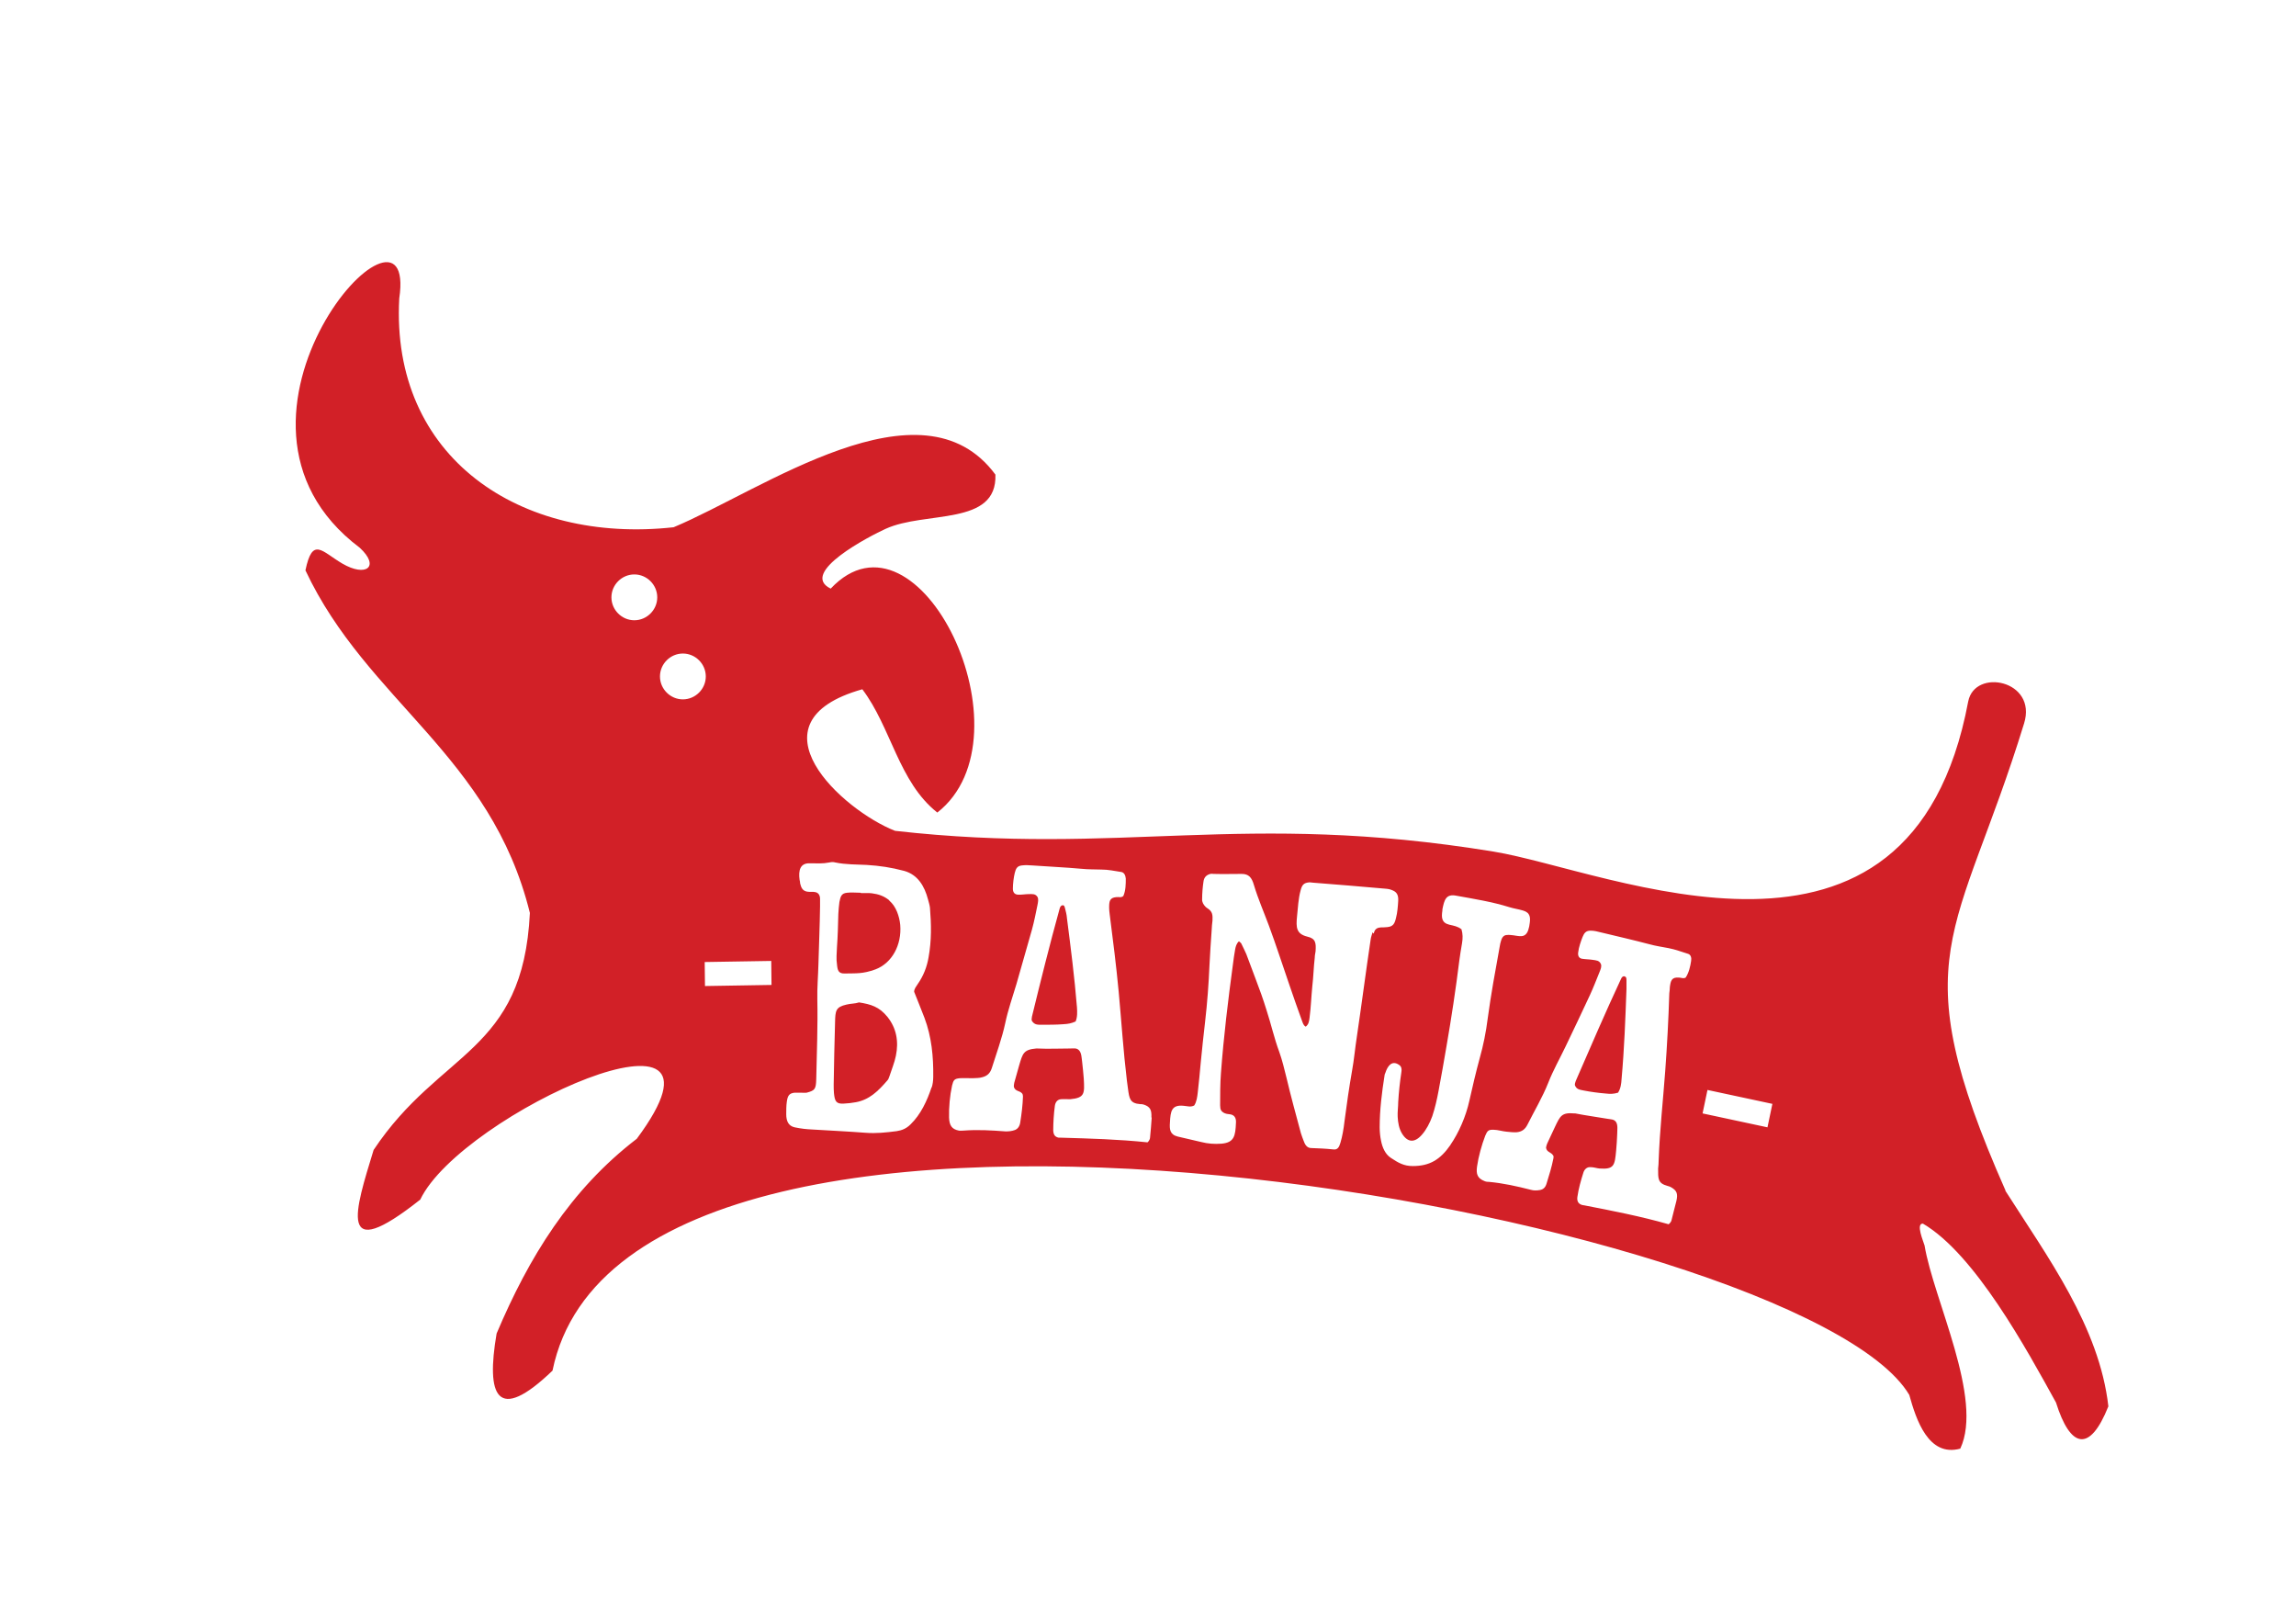 <?xml version="1.0" encoding="UTF-8"?>
<svg xmlns="http://www.w3.org/2000/svg" version="1.1" viewBox="0 0 841.9 595.3">
  <defs>
    <style>
      .cls-1 {
        fill: #d22027;
      }
    </style>
  </defs>
  <!-- Generator: Adobe Illustrator 28.7.1, SVG Export Plug-In . SVG Version: 1.2.0 Build 142)  -->
  <g>
    <g id="Capa_1">
      <g id="Layer_1">
        <path class="cls-1" d="M391.2,336.3c-.1-1.1-.4-2.2-.6-3-.2-.8-.3-1.5-1-1.4s-.9.7-1.1,1.4c-3.6,13-6.9,26.3-10.1,39.4-.1.5-.2,1.3,0,1.6.9,1.4,2,1.4,3.4,1.4,2.6,0,5.6,0,8.1-.2,1.8-.1,2.9-.3,4.5-1,.7-1.6.6-3.6.5-5.2-.9-11.1-2.3-22-3.7-32.9h0Z"/>
        <path class="cls-1" d="M326.1,330.1c-1.9-1.6-4-2.3-6.4-2.6-1.4-.2-2.7,0-4.1-.1,0,0,0,0,0-.1-1.6,0-3.5-.2-5,0-2.1.2-2.4,1.4-2.8,3.4-.2,1.2-.3,3-.4,4.4-.1,4.1-.2,8.1-.5,12.2-.1,1.9-.3,4.5,0,6.2.2,2.2.5,3.5,2.9,3.4,4.2-.1,6.5.2,11.2-1.5,6.1-2.3,9.7-9,9.1-16.3-.3-3.1-1.5-6.8-4-8.9h0Z"/>
        <path class="cls-1" d="M315,367.5c-1.5.5-3,.4-4.6.8-4,.9-4.1,2.3-4.2,6.5-.2,7.2-.4,15.4-.5,22.8,0,1,0,2.3.1,3.2.3,2.8.7,4,3.6,3.8,1.6-.1,2.8-.2,4.4-.5,5-.9,8.2-4.1,11.5-7.9.4-.4.6-.9.8-1.5.8-2.5,1.9-5.1,2.4-7.6,1.1-5.3.2-10.2-3.1-14.3-3-3.7-6-4.6-10.4-5.3h0Z"/>
        <path class="cls-1" d="M735.4,436.5c-38.4-86.9-17.5-92.3,6.8-171.3,4.9-15.8-18.1-20.4-20.5-8-21.2,112.8-131.3,62-174.1,55-92.6-15.1-136,1.8-219.4-7.6-19.2-7.5-54.9-39.8-12-51.9,10.6,14,13.3,34,27.5,45.2,35.7-28-6.8-116.4-39.1-82.1-11.9-5.8,14.6-19.4,20.1-21.9,14.6-6.7,41-.9,40.3-19.9-27-36.6-85.6,5.8-118,19.3-56.2,6.2-103.8-25.5-100.6-83.9,7.1-47.5-77.5,44-14.5,91.4,7.6,7,2.3,10.9-6.4,5.8-7.5-4.4-10.9-10-13.5,2.5,22.6,48.1,68,67.7,82.3,125.6-2.5,51.5-32.9,50.2-57.3,86.9-6.8,22.3-13.6,42.5,17.1,18.2,15.1-31.5,122-79.6,79.4-22.3-24.4,18.7-39.6,43.5-51.4,71.4-3.9,22.8,0,33.3,20.5,13.6,28-136.8,458.3-56.9,497.5,8.9,2.5,9,7,22.9,18.7,19.7,8.6-18.3-9.8-54.6-13.1-74.5-.4-1.4-3.3-8.1-.6-8,19.1,11.2,38.1,46.2,48.8,65.6,5.2,16.6,12.3,18.7,19.2,1.4-3.3-29.2-22.4-54.9-37.8-79.1h0ZM232.6,227.4c-4.6,0-8.4-3.8-8.4-8.4s3.8-8.4,8.4-8.4,8.4,3.8,8.4,8.4-3.8,8.4-8.4,8.4ZM250.4,256.4c-4.6,0-8.4-3.8-8.4-8.4s3.8-8.4,8.4-8.4,8.4,3.8,8.4,8.4-3.8,8.4-8.4,8.4ZM258.5,361.5c0-2.9-.1-5.9-.1-8.8,8.1-.1,16.2-.3,24.4-.4,0,2.9.1,5.9.1,8.8-8.1.1-16.2.3-24.4.4ZM341.6,398.6c-1.7,5.1-4,10-7.7,13.6-1.6,1.6-3.2,2.2-5.1,2.5-3.9.5-7.5.9-11.4.6-6.5-.5-13-.8-19.5-1.2-2.2-.1-4.1-.3-6.5-.8-2.3-.5-3.1-2.3-3.1-4.8,0-1.2,0-3.2.2-4.5.3-2.2.8-3.2,2.9-3.4.8,0,1.3,0,2.1,0,.8,0,1.5.1,2.3,0,3-.8,3.4-1.3,3.5-4.9.2-9.4.6-19.6.4-29.3-.1-4.1.3-8.7.4-12.8.2-7.2.5-14.2.6-21.3,0-.9,0-2,0-2.7,0-1.3-.5-2.2-1.6-2.5-1.1-.3-2,0-3.1-.2-1.7-.3-2.2-1.4-2.6-3,0-.3-.1-1-.2-1.3-.5-3.5.2-6.2,3.7-6.1,2.9,0,4.6.2,7.2-.3.8-.2,1.5-.2,2.2,0,3.9.8,7.6.7,11.5.9,4.8.3,8.9.9,13.8,2.2,4.9,1.4,7.4,5.5,8.7,10.5.2.8.6,2,.7,3,.5,6.1.6,12-.5,18.1-.6,3.6-1.9,6.9-4,9.9-.5.8-1.3,1.7-1.3,2.8,1.3,3.3,2.5,6.2,3.8,9.6,2.6,6.9,3.3,14.2,3.2,21.6,0,1.3-.2,2.9-.6,4h0ZM422.3,409.8c-.1,2.1-.4,5-.6,7.3,0,.5-.4,1.2-.8,1.6,0,0-.1.1-.2.1-10.5-1.1-21-1.4-31.5-1.7-.2,0-.7,0-1,0-1.4-.3-1.9-1.1-2-2.6,0-2.9.2-6.2.6-9.1.2-1.4,1-2.3,2.2-2.4s2.3,0,3.4,0c5.4-.5,5.3-2.1,5-7.5-.1-1.7-.4-4.3-.6-6.2-.2-1.4-.2-3.2-1.1-4.2-.9-1-2.1-.7-3.2-.7-4.1,0-8.1.2-12.2,0,0,0-.2,0-.3,0-4.7.4-5,1.8-6.3,6.2-.5,1.9-1.3,4.5-1.8,6.4-.1.5-.2,1.2-.1,1.6.6,1.6,2.1,1.2,3,2.3.2.2.3.7.3,1.1-.1,3.1-.5,6.4-1,9.5-.2,1.4-.9,2.4-2,2.8s-2.2.5-3.3.5c-5.3-.4-10.3-.7-15.5-.3-.5,0-1,.1-1.7,0-2.6-.5-3.5-1.9-3.6-4.8-.1-3.6.3-8.1,1.1-11.7.5-2,.8-2.5,2.8-2.7,1.3-.1,3.3,0,4.7,0,1.4-.1,2.4,0,3.7-.4,1.8-.5,2.8-1.5,3.4-3.4,1.7-5.4,3.7-10.8,4.9-16.4,1-4.8,2.7-9.6,4.1-14.3,1.9-6.7,3.8-13.4,5.7-20,.8-2.9,1.4-6,2-8.9.2-1.1.5-2.2,0-3.1-.8-1.2-1.9-1-3.2-1s-2.7.3-4,.2-1.8-1-1.8-2.2c0-1.8.3-4.2.7-5.8.4-1.6.9-2.5,2.5-2.7,1.5-.2,2.4-.1,4.1,0,5.5.4,12.2.7,17.6,1.2,3,.3,4.9.2,7.5.3,2.6,0,4.8.5,7.4.9,1,.2,1.5,1.2,1.6,2.4,0,2,0,4.4-.9,6.4-.8.7-1.6.3-2.5.4-2.6.2-2.7,1.6-2.7,4,0,.6.1,1.5.2,2.3,1.2,9.4,2.4,18.8,3.3,28.4,1,10.8,1.7,21.7,3,32.5.1.8.3,2.5.4,3,.5,3.7.7,5.4,4.5,5.7.5,0,.8,0,1.4.2,2.3.8,2.8,2,2.7,4.6h0ZM503.3,341.8c-.2.8-.6,1.7-.7,2.6-1.8,12-3.3,23.8-5.1,35.9-.6,3.8-1,8.3-1.7,12.1-1.1,6.3-2,12.5-2.8,18.7-.3,2.7-.8,5.6-1.5,7.9-.5,1.7-1.1,2.6-2.6,2.4-2.9-.3-5.3-.4-8.1-.5-1.5,0-2.3-1.2-2.8-2.7-.3-.8-.7-1.8-1-2.8-1.8-6.7-3.7-13.6-5.3-20.4-.8-3.2-1.5-6.2-2.6-9.3-1.9-5.1-3-10.2-4.7-15.4-1.2-3.9-2.6-7.8-4.1-11.7-1.1-2.9-2.2-5.9-3.3-8.8-.5-1.2-1.2-2.5-1.8-3.8-.1-.3-.6-.6-.9-.9-.9.8-1.2,1.9-1.4,3-.3,1.8-.6,3.6-.8,5.4-1.8,13.3-3.4,26.5-4.4,39.9-.3,3.9-.3,8.1-.3,11.8,0,1.7.4,2.3,1.6,2.9.9.4,1.5.3,2.4.5,1.6.4,1.9,1.8,1.8,3.1-.2,4.7-.6,7.2-5.3,7.6-2.7.2-5,0-7.4-.6-3-.7-5.7-1.3-8.6-2-2.9-.7-3.1-2.6-2.9-5.2.2-4.1.6-6.5,4.9-6.1,1.5.1,2.6.6,4-.1.9-1.4,1.1-3.1,1.3-4.8.4-3.7.8-7.4,1.1-11,.5-5,1-10,1.6-15,.8-6.9,1.3-13.8,1.6-20.7.2-4.2.5-8.5.8-12.8,0-.9.2-2.7.3-3.5.1-2,0-3.3-1.7-4.4-.3-.2-.6-.4-.8-.6-.8-.8-1.4-1.8-1.3-2.9,0-2.1.2-4.4.5-6.4.2-1.5,1-2.4,2.5-2.8.5-.1.9,0,1.3,0,3.5.1,6.6,0,10.2,0,2.6,0,3.7,1.3,4.5,4.1,1.5,5,3.6,9.8,5.5,14.9,2.7,7.3,4.9,14.2,7.6,22,1.2,3.5,3.1,9,4.5,12.8.4,1,.5,1.7,1.4,2.2,1.1-.9,1.2-1.9,1.4-3.3.5-3.9.6-7.4,1-11.5.4-3.2.5-7.2.9-10.5,0-.8.2-1.6.3-2.3.2-3,.1-4.7-3-5.4-4.1-1-4.2-3.4-3.8-7.4.3-2.9.5-6.7,1.3-9.5.5-2,1.1-2.8,3.1-3,.4,0,.8,0,1.3.1,8.7.7,17.8,1.4,26.5,2.2,1.3.1,1.9.2,3,.7,1.6.7,2,2,1.9,3.8s-.3,4.4-.8,6.2c-.5,2.2-1.1,3.2-3.2,3.4s-1.9,0-3,.2c-1.1.2-1.7.9-2,2.2h0ZM531.9,419.7c-3.8,5.5-7.7,7.8-13.9,7.8-3.2,0-5.3-1.2-8-3-2-1.3-3.1-3.7-3.6-6.3-.3-1.4-.5-3.2-.5-4.9,0-6.4.8-12.8,1.8-19.1,0-.3.2-.6.3-.9.8-2.5,2.4-4.7,5-2.9,1.1.7,1,1.9.8,3.1-.5,3.3-.9,7-1.1,10.5,0,1.7-.3,3.8-.2,5.4.1,2.2.5,4.4,1.6,6.2,2.1,3.4,4.7,3.4,7.3.4,1.6-1.8,2.9-4.3,3.8-6.8,1-3,1.7-6.1,2.3-9.3,1-5.4,2-10.9,2.9-16.3,1.8-10.4,3.4-20.9,4.7-31.4.3-2.1.6-4.2,1-6.4.3-1.8.3-3.4-.2-5.1-1.4-1.1-2.8-1.3-4.5-1.7-2.8-.7-2.9-2.6-2.5-5.2,0,0,0-.3,0-.4.7-3.5,1.3-5.8,5.2-5,6.6,1.2,13,2.2,19.4,4.2,1.6.5,3.2.7,4.9,1.2,2.8.8,2.9,2.6,2.4,5.4,0,.4-.3,1.2-.4,1.7-.4,1.3-1.2,2.2-2.4,2.3s-2.1-.2-3.1-.3-1.4-.2-2.5-.1-1.7,1-2,2.1c-.2.6-.4,1.5-.5,2.2-1.6,8.8-3.2,17.5-4.4,26.4-.6,4.8-1.6,9.8-2.9,14.4-1.4,5.1-2.7,10.7-3.8,15.6-1.3,5.9-3.9,11.8-7,16.3h0ZM620.1,352.3c-.3,2-.8,4.3-2,6.1-.9.5-1.6,0-2.5,0-2.6-.2-3,1.1-3.3,3.5,0,.6-.1,1.5-.2,2.3-.3,9.5-.8,19-1.5,28.5-.8,10.8-2,21.7-2.4,32.6,0,.8-.1,2.5-.2,3.1,0,3.7-.2,5.4,3.5,6.4.4.1.8.2,1.3.5,2.1,1.2,2.5,2.4,1.9,5-.5,2.1-1.3,4.9-1.8,7.1-.1.5-.6,1.1-1,1.4,0,0-.1.1-.2,0-10.2-2.9-20.5-4.9-30.8-6.9-.2,0-.7-.1-1-.2-1.3-.5-1.7-1.5-1.5-2.9.4-2.9,1.3-6.1,2.2-8.9.4-1.3,1.4-2.1,2.6-2,1.2,0,2.2.4,3.3.5,5.4.4,5.6-1.2,6.1-6.5.2-1.7.3-4.3.4-6.2,0-1.4.3-3.2-.4-4.3s-1.9-1-3-1.2c-4-.7-8-1.2-12-2,0,0-.2,0-.3,0-4.7-.4-5.2.9-7.2,5.1-.8,1.8-2,4.2-2.8,6-.2.5-.4,1.2-.4,1.5.3,1.7,1.8,1.5,2.6,2.8.2.2.2.7.1,1.1-.6,3.1-1.6,6.3-2.5,9.2-.4,1.4-1.2,2.2-2.5,2.4-1.2.2-2.3.2-3.3-.1-5.1-1.3-10-2.4-15.3-2.9-.5,0-1,0-1.7-.3-2.5-1-3.1-2.5-2.7-5.3.5-3.6,1.7-7.9,3-11.3.8-1.9,1.2-2.3,3.2-2.2,1.3,0,3.3.6,4.6.7,1.4.1,2.4.3,3.8.2,1.8-.2,3-1,3.9-2.8,2.5-5,5.5-10,7.6-15.3,1.8-4.6,4.3-9,6.4-13.4,3-6.3,6-12.5,8.9-18.8,1.3-2.8,2.4-5.7,3.5-8.4.4-1,.9-2.1.5-3-.6-1.3-1.7-1.3-3-1.5-1.2-.2-2.7-.2-3.9-.4-1.2-.2-1.6-1.2-1.4-2.4.2-1.8,1-4.1,1.6-5.6s1.3-2.3,2.9-2.3c1.5,0,2.4.3,4.1.7,5.4,1.3,11.9,2.8,17.2,4.2,2.9.8,4.8,1,7.3,1.5,2.6.5,4.6,1.3,7.2,2.1,1,.3,1.3,1.5,1.1,2.6h0ZM648.1,413.3c-8-1.7-15.9-3.4-23.8-5.1.6-2.9,1.2-5.7,1.8-8.6,8,1.7,15.9,3.4,23.8,5.1-.6,2.9-1.2,5.7-1.8,8.6Z"/>
        <path class="cls-1" d="M595.6,357.9c-.7,0-1,.5-1.3,1.2-5.7,12.2-11.1,24.8-16.5,37.2-.2.5-.4,1.2-.3,1.6.6,1.5,1.7,1.6,3.2,1.9,2.5.5,5.5.9,8,1.1,1.8.2,2.9.2,4.6-.3,1-1.5,1.2-3.4,1.3-5,1-11.1,1.4-22.1,1.8-33,0-1.1,0-2.2,0-3s0-1.5-.7-1.6h0Z"/>
      </g>
    </g>
  </g>
</svg>